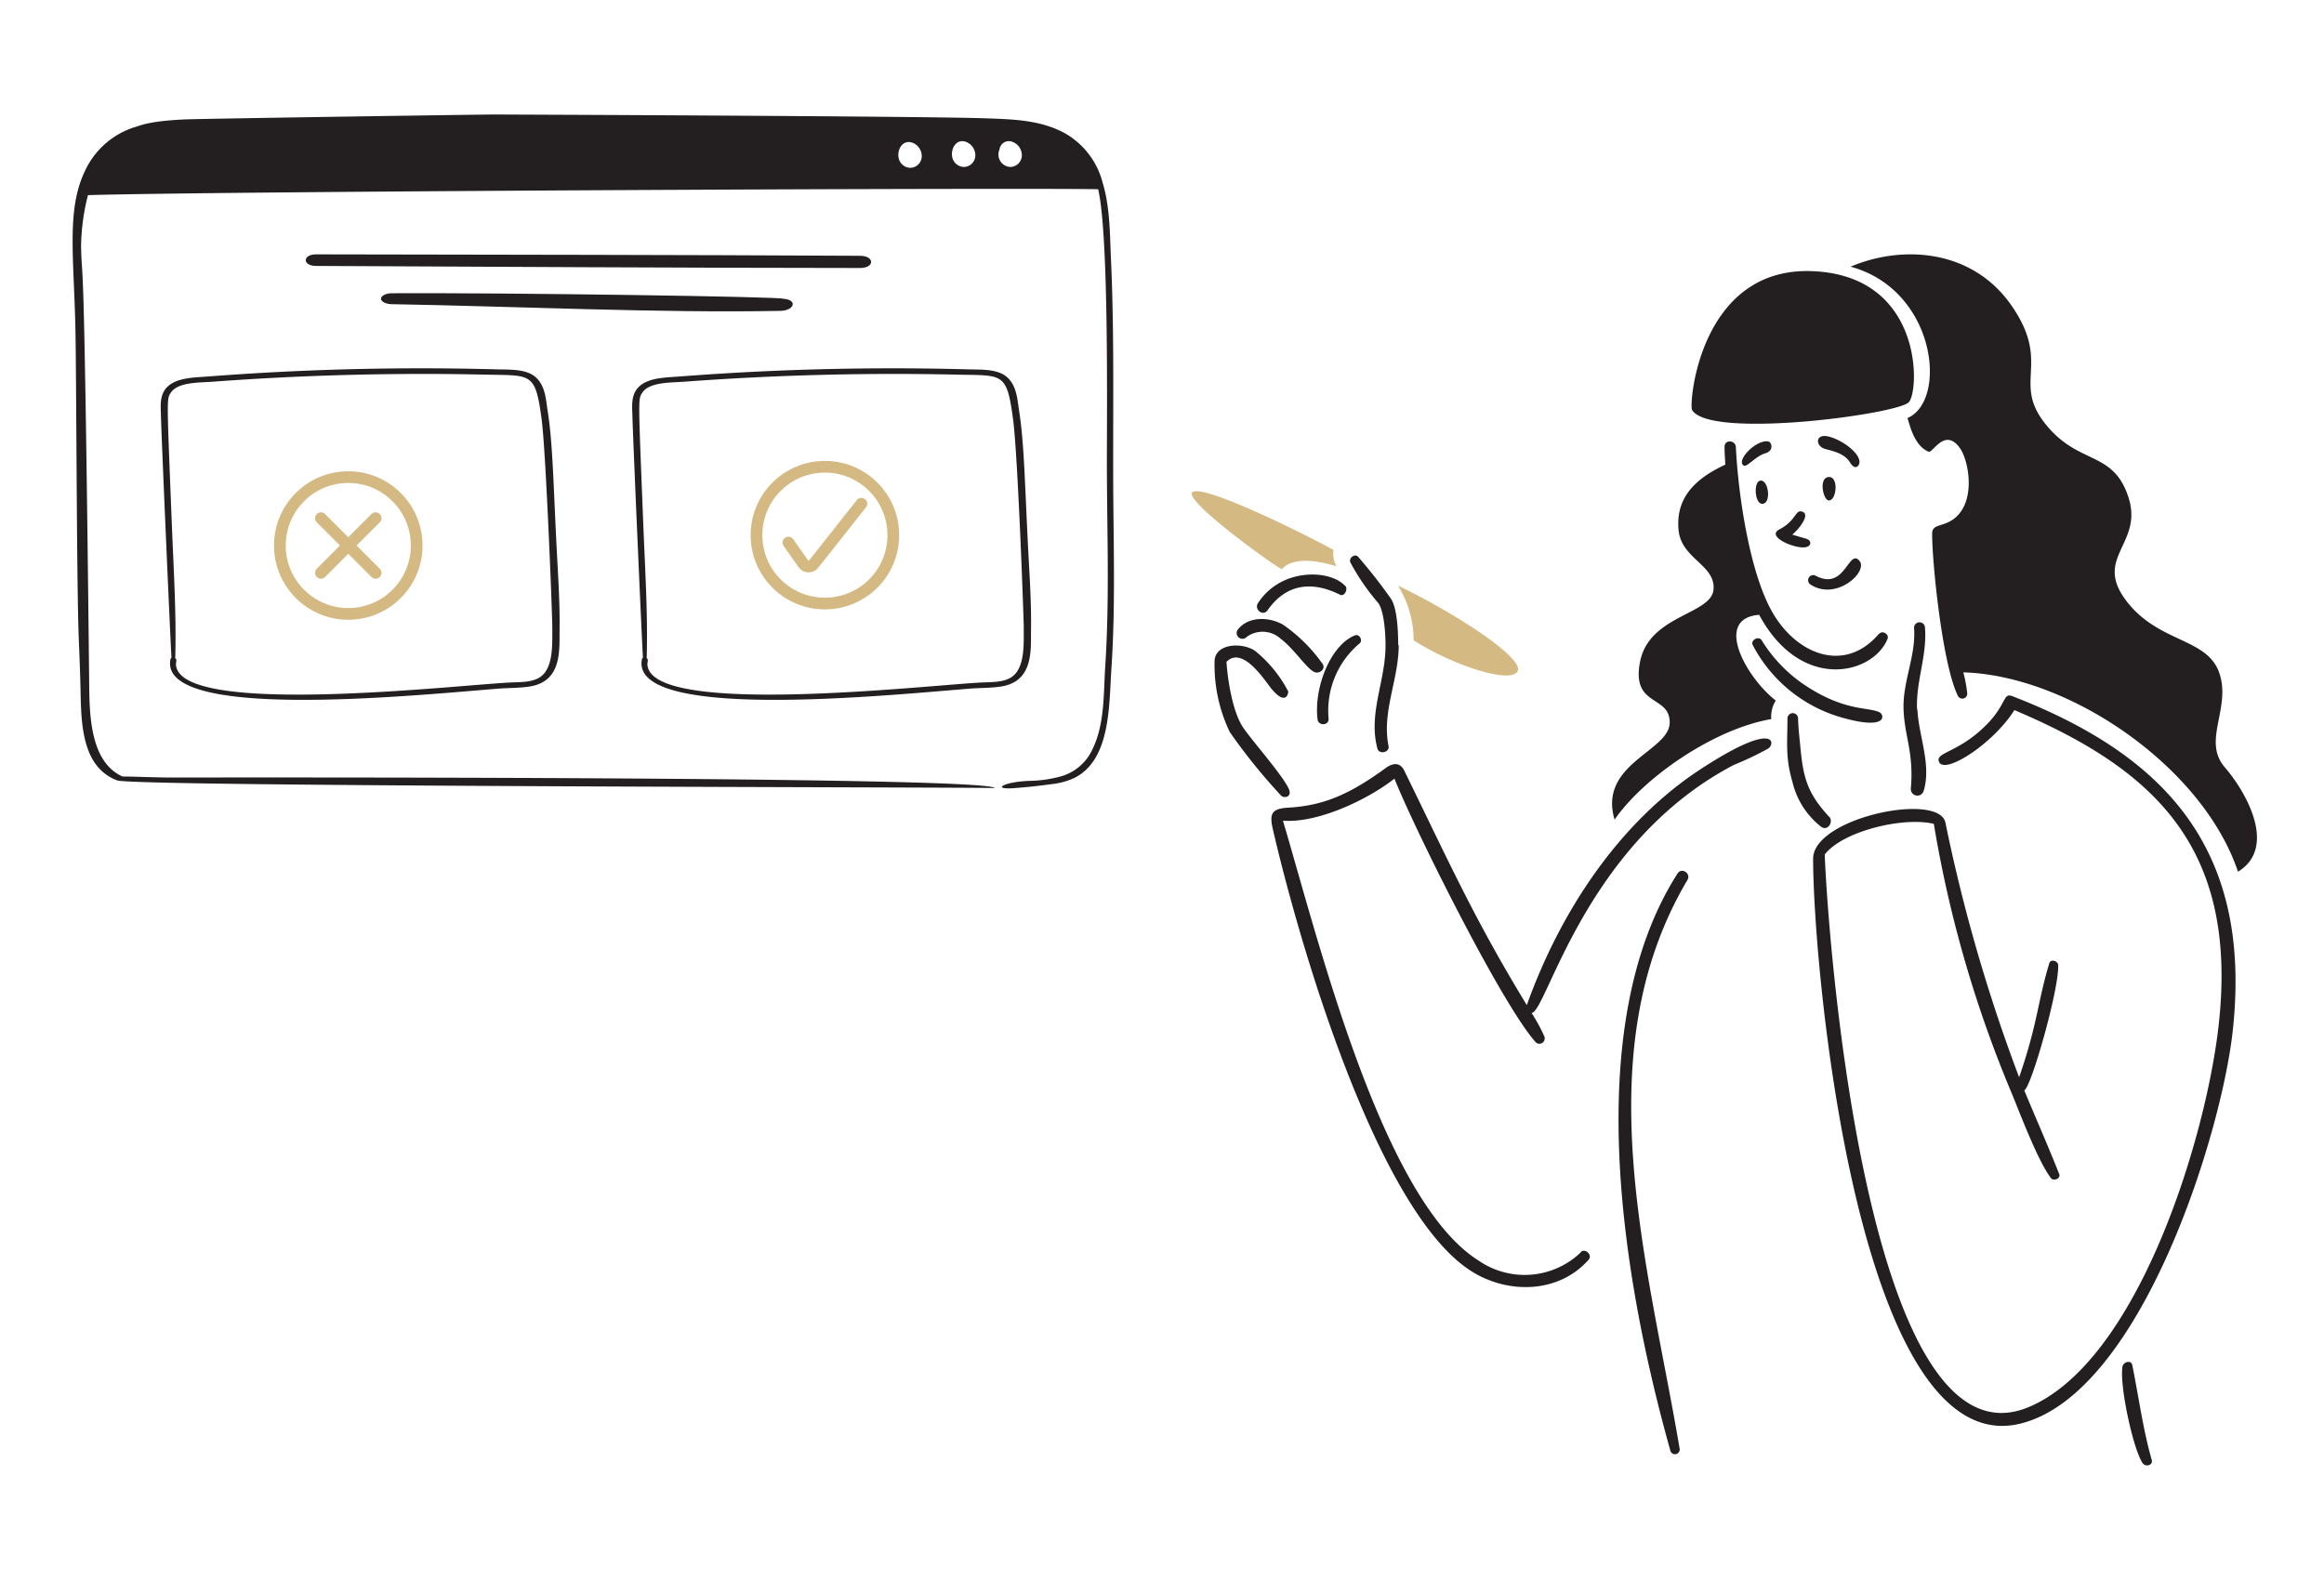 <svg width="416" height="283" fill="none" xmlns="http://www.w3.org/2000/svg"><path d="M343.163 127.033c-.266-4.994 1.87-9.766 1.395-14.818a.974.974 0 00-1.047-.801.976.976 0 00-.894.969c.386 4.898-1.994 9.488-1.882 14.399.112 4.912 1.882 7.87 1.31 14.357a1.173 1.173 0 00.957 1.282 1.174 1.174 0 001.348-.861c1.394-4.676-.893-9.766-1.131-14.527h-.056zm-15.753 19.199c-3.642-4.005-4.589-6.558-5.12-12.251-.167-1.784-.385-3.57-.432-5.356a.947.947 0 00-.949-.949.95.95 0 00-.949.949c0 4.185-.405 6.977.893 11.371a14.383 14.383 0 005.191 8.064c1.144.753 2.203-.92 1.395-1.842l-.029.014zm9.066-18.682c.868.469 1.394 3.264-6.852.893a25.999 25.999 0 01-15.863-12.924c-.504-.908 1.059-1.759 1.589-.879a26.21 26.21 0 009.159 8.921c6.321 3.781 10.19 3.03 11.978 3.991l-.011-.002zm-3.638-27.149c-1.981-2.303-2.554 5.58-7.924 2.623a.92.92 0 00-.81 1.645c4.668 2.973 10.368-2.37 8.734-4.268zm0-17.887c-.285-1.858-3.754-4.09-5.831-4.423-2.078-.334-2.01 1.736-.386 2.26 1.184.363 3.488.697 4.562 2.483.93 1.535 1.782.501 1.655-.32zm-16.282-3.472c-2.139-.452-5.945 3.46-4.396 4.324.544.307 2.135-1.716 3.81-2.204 1.674-.489 1.128-2.009.586-2.122v.002zm-1.578 7.044c-1.169.386-.822 4.479.669 4.09 1.491-.39.828-4.584-.669-4.092v.002zm12.447-.683c-1.982 0-1.06 4.186-.084 4.186 1.396.081 1.828-4.188.081-4.188l.003.002zm-3.857 11.163c.711.222.893 1.701-1.395 1.395-2.288-.307-5.762-2.093-3.665-3.181 3.152-1.619 2.789-3.712 4.186-3.14 1.396.57-.882 3.292-1.871 4.073 1.896.59 2.557.722 2.75.843l-.005.01z" fill="#231F20"/><path d="M324.552 153.741c0 19.882 8.132 108.356 37.155 101.115 21.459-5.345 35.913-51.626 37.949-70.252 3.53-32.091-11.511-49.187-39.498-59.99-1.827-.698-.772 2.107-6.252 6.669-4.255 3.559-7.563 3.559-6.794 5.164 1.086 2.245 9.767-3.391 13.462-9.321 25.115 10.63 40.228 24.654 36.531 56.745-2.373 20.468-14.554 59.899-33.95 68.032-28.463 11.971-35.816-81.301-36.528-98.91 3.167-4.186 14.106-6.834 19.532-5.496a214.912 214.912 0 0013.954 48.26c1.619 3.949 4.605 11.902 6.975 15.125.475.671 1.831.112 1.522-.669-1.994-5.037-4.185-10.004-6.263-15 1.24-.544 6.25-18.132 6.069-22.421 0-.782-1.395-1.158-1.59-.334-2.068 6.794-2.093 10.896-5.401 20.398a297.188 297.188 0 01-13.198-45.611c-1.227-5.505-23.675-.837-23.675 6.496zm57.121 90.622c1.061 5.165 1.979 11.832 3.488 16.974.306 1.032-1.187 1.395-1.688.517-1.736-2.789-4.103-13.952-3.544-17.204.137-.802 1.545-1.25 1.744-.287zm-98.686-20.175a14.51 14.51 0 01-18.211 1.562c-17.361-10.744-28.784-57.499-35.13-78.831 6.042.517 15.027-3.642 19.965-7.523 3.194 8.177 19.046 40.21 25.28 47.187a.946.946 0 001.199.108.95.95 0 00.344-1.153 30.397 30.397 0 00-2.274-4.186c2.679-.112 9.556-30.477 36.208-44.412a56.813 56.813 0 006.173-2.943c1.24-.864 1.394-5.066-11.875 3.543-14.959 9.684-25.448 25.869-31.364 42.402-9.363-15.348-13.954-25.655-21.934-41.97-.741-1.533-2.012-1.394-3.266-.515-6.39 4.659-11.035 6.767-17.495 7.137-2.876.168-3.42.99-2.791 3.725 4.425 19.318 18.784 69.76 36.279 79.694 6.5 3.696 15.094 3.36 20.271-2.486.741-.838-.579-2.107-1.394-1.395l.015.056zm19.071-66.652c-18.448 31.1-6.975 68.758-1.394 101.847a.854.854 0 01-1.283.845.855.855 0 01-.378-.496c-8.567-30.542-16.24-75.971 1.296-103.375.741-1.109 2.446.023 1.759 1.179zm-51.778-42.011c0-2.122-.126-6.628-1.325-8.372a94.023 94.023 0 00-5.832-7.451c-.578-.67-1.759.154-1.396 1.005a39.53 39.53 0 005.015 7.284c1.186 1.716 1.395 6.976 1.213 9.125-.403 5.72-2.943 11.161-1.394 16.896.293 1.13 2.232.698 1.994-.446-1.255-6.07 1.842-12.013 1.815-18.07l-.09.029zm-7.799-1.757c.866-.363 1.495.864.92 1.394a15.69 15.69 0 00-5.58 13.478c.112 1.271-1.829 1.396-1.981.112-.656-5.577 2.249-13.152 6.641-14.984zm-11.651 27.776c-.823-2.301-6.404-8.539-8.273-11.245-1.869-2.707-2.791-8.372-3.015-11.804 2.791-2.874 6.628 2.986 7.884 4.605 2.791 3.501 3.223.933 3.167.683a23.01 23.01 0 00-5.98-7.297c-2.399-1.544-6.977-1.243-7.198 1.736a27.81 27.81 0 002.719 12.837 102.95 102.95 0 009.259 11.454c.699.461 1.773 0 1.395-.976l.042.007zm-1.157-29.705c-2.44-1.395-6.111-1.563-8.038.796a1.034 1.034 0 00.806 1.729c.274-.012.531-.132.716-.334a4.813 4.813 0 016.097.336c2.371 1.77 4.674 5.385 6.042 5.956 1.005.405 2.106-.683 1.394-1.543a28.394 28.394 0 00-7.017-6.938v-.002zm11.134-6.975c.544.64-.155 1.994-.922 1.618-3.472-1.736-8.873-3.086-13.001 2.789-.812 1.131-2.431-.166-1.703-1.296 4.212-6.475 13.101-5.98 15.624-3.042l.002-.069z" fill="#231F20"/><path d="M302.882 73.388c3.086 5.29 36.89.78 38.815-1.395 1.926-2.176 2.568-22.784-17.454-23.454-20.023-.67-21.948 23.846-21.361 24.849zm33.486 40.044c-6.173 7.297-14.957 3.712-19.268-4.103-3.991-7.198-5.98-21.038-6.377-29.3-.07-1.27-2.064-1.395-2.024 0 0 1.047.085 2.093.141 3.154-6.223 2.874-8.846 6.558-8.372 11.72.475 5.162 6.698 6.252 6.25 10.688-.447 4.437-11.454 4.535-13.128 12.808-1.674 8.274 5.385 5.916 5.287 11.022-.098 5.106-12.822 7.313-9.864 17.316 5.246-7.577 17.761-16.228 28.044-17.999a5.467 5.467 0 01.81-3.321c-5.177-3.989-11.288-14.677-2.972-15.347 7.505 13.952 20.447 10.659 22.979 4.298.322-.797-.893-1.578-1.464-.909l-.042-.027zm9.488-17.9c0-1.968 2.33-.992 4.506-3.183 3.279-3.293 1.981-10.017.461-12.139-2.7-3.751-4.87.965-5.582.656-2.595-1.018-3.405-4.841-3.794-6.026 7.241-3.111 5.135-22.925-10.185-27.098 9.193-3.906 21.807-3.236 28.882 7.076 7.075 10.312 0 13.533 5.956 21.04 5.957 7.508 12.112 4.701 14.874 13.102 2.763 8.4-6.222 10.729-.474 18.458 5.748 7.729 14.538 6.684 16.743 13.018 2.205 6.335-3.111 12.166.991 16.923 4.103 4.757 9.319 14.467 2.371 18.699-6.306-18.809-30.22-35.147-49.168-35.685.324 1.218.557 2.458.698 3.711a.88.88 0 01-1.647.53c-2.749-5.433-4.632-23.621-4.632-29.082z" fill="#231F20"/><path d="M238.713 98.462c-7.158-3.893-23.455-11.767-25.269-10.355-1.813 1.412 15.625 13.954 16.03 13.759 2.639-2.791 8.539-.796 9.766-.49a4.349 4.349 0 01-.527-2.914zm11.539 6.404a18.463 18.463 0 012.791 9.766c6.977 4.492 17.637 7.966 18.64 5.455 1.003-2.512-12.208-10.883-21.431-15.221z" fill="#D4B982"/><path clip-rule="evenodd" d="M62.34 109.907c6.764 0 12.246-5.482 12.246-12.245 0-6.763-5.482-12.246-12.245-12.246-6.764 0-12.246 5.483-12.246 12.246 0 6.763 5.483 12.245 12.246 12.245z" stroke="#D4B982" stroke-width="2.094" stroke-linecap="round" stroke-linejoin="round"/><path d="M57.442 102.56l9.797-9.796m0 9.796l-9.797-9.796m83.686 4.376l2.667 3.784c.205.307.545.495.914.506.369.011.72-.157.944-.45l8.537-10.802" stroke="#D4B982" stroke-width="2.094" stroke-linecap="round" stroke-linejoin="round"/><path clip-rule="evenodd" d="M147.659 108.052c6.763 0 12.245-5.482 12.245-12.245 0-6.763-5.482-12.246-12.245-12.246-6.763 0-12.246 5.483-12.246 12.246 0 6.763 5.483 12.245 12.246 12.245z" stroke="#D4B982" stroke-width="2.094" stroke-linecap="round" stroke-linejoin="round"/><path d="M99.58 96.897c-.546-11.168-.68-17.808-1.549-23.347-.308-1.924-.38-4.318-2.027-5.91-1.692-1.635-4.69-1.444-7.135-1.516a497.464 497.464 0 00-51.552 1.273c-2.325.18-5.246.182-7.015 1.56-1.828 1.426-1.54 3.623-1.491 5.456.093 4.077 1.75 41.596 1.888 43.353a.35.35 0 00-.179.228c-2.294 11.156 43.331 6.531 58.533 5.304 1.889-.153 3.917-.104 5.765-.394 5.886-.929 5.289-6.668 5.346-10.169.074-5.263-.328-10.549-.583-15.838zm-.713 15.532c-.037 2.837.308 7.558-2.566 9.016-1.55.787-3.465.64-5.802.789-11.286.718-55.224 5.557-58.772-2.335-.562-1.246.161-1.706-.359-2.045.219-7.861-.283-15.745-.595-23.609-.913-23.023-.956-22.72-.239-23.88 1.231-1.995 5.168-1.85 7.593-2.031a509.012 509.012 0 0149.032-1.258c8.002.164 8.675-.433 9.8 8.046.775 5.91 1.926 35.464 1.903 37.307h.005zm85.105-15.533c-.548-11.167-.683-17.808-1.55-23.346-.307-1.924-.38-4.318-2.028-5.91-1.692-1.635-4.69-1.444-7.135-1.515a497.397 497.397 0 00-51.55 1.272c-2.327.18-5.248.182-7.017 1.56-1.828 1.426-1.539 3.623-1.49 5.456.094 4.077 1.748 41.595 1.888 43.352a.348.348 0 00-.178.228c-2.295 11.156 43.302 6.533 58.531 5.304 1.889-.153 3.917-.103 5.763-.394 5.886-.928 5.291-6.668 5.348-10.168.078-5.263-.324-10.55-.582-15.839zm-.716 15.532c-.024 2.825.308 7.562-2.563 9.016-1.55.788-3.467.64-5.803.789-11.286.718-55.222 5.557-58.772-2.335-.56-1.246.162-1.706-.357-2.045.219-7.86-.285-15.744-.597-23.608-.912-23.023-.956-22.72-.238-23.88 1.231-1.995 5.168-1.85 7.592-2.031a509.05 509.05 0 0149.033-1.258c8.001.164 8.672-.433 9.797 8.046.845 6.371 1.919 36.019 1.908 37.306z" fill="#231F20"/><path d="M199.291 89.988c-.128-14.217.228-29.282-.418-43.373-.211-4.6-.153-9.495-1.508-13.938a14.25 14.25 0 00-6.678-8.782c-4.327-2.402-9.241-2.527-13.824-2.698-10.944-.412-88.358-.698-88.469-.697-2.293 0-52.648.754-55.398.883-6.726.324-7.967 1.159-8.959 1.406a14.674 14.674 0 00-8.83 7.818C11.84 37.67 13.26 46.009 13.51 59.408c.17 9.11.216 45.565.583 54.689.14 3.459.275 6.893.342 10.352.121 6.259.67 13.032 6.539 15.268 2.99 1.14 153.905 1.195 157.098 1.372-1.391-2.171-144.67-1.885-147.452-1.885-2.318 0-6.955-.189-8.697-.189-6.063-2.726-5.906-11.863-5.966-17.4-.905-83.487-1.267-69.418-1.446-77.503.041-3.098.456-6.18 1.235-9.178 23.77-.696 167.512-1.337 180.83-1.057 1.946 8.386 1.546 40.341 1.558 49.353.016 12.04.501 23.717-.295 36.062-.316 4.929-.066 10.364-2.318 14.912a8.848 8.848 0 01-5.36 4.714 22.12 22.12 0 01-5.702.874c-4.879.141-7.162 1.655-2.767 1.297 1.792-.145 3.907-.336 6.475-.697a13.026 13.026 0 004.144-1.115c6.514-3.277 6.189-12.902 6.64-19.678.653-9.856.43-19.74.34-29.611zm-34.3-61.898a2.089 2.089 0 01-2.078 1.956 2.2 2.2 0 01-2.091-2.003c-.157-1.442.818-3.017 2.42-2.521a2.567 2.567 0 011.749 2.568zm9.591-.152a2.08 2.08 0 01-2.077 1.952 2.2 2.2 0 01-2.091-2.003c-.157-1.445.822-3.018 2.42-2.521a2.59 2.59 0 011.748 2.572zm8.326 0a2.089 2.089 0 01-2.078 1.951 2.23 2.23 0 01-1.913-3.139 1.684 1.684 0 012.242-1.381 2.568 2.568 0 011.749 2.57z" fill="#231F20"/><path d="M153.961 45.795c-32.471-.177-64.942-.192-97.387-.256-2.416 0-2.497 2.056 0 2.069 32.467.152 64.916.344 97.387.37 2.625 0 2.625-2.17 0-2.183zM69.989 52.5c-.492.028-.946.143-1.276.323-.33.18-.512.413-.512.654 0 .241.183.474.512.654.33.18.784.295 1.276.323 21.63.37 48.499 1.623 69.639 1.2 2.574-.024 3.231-1.985.58-2.168 0-.37-49.582-1.099-70.22-.986z" fill="#231F20"/></svg>